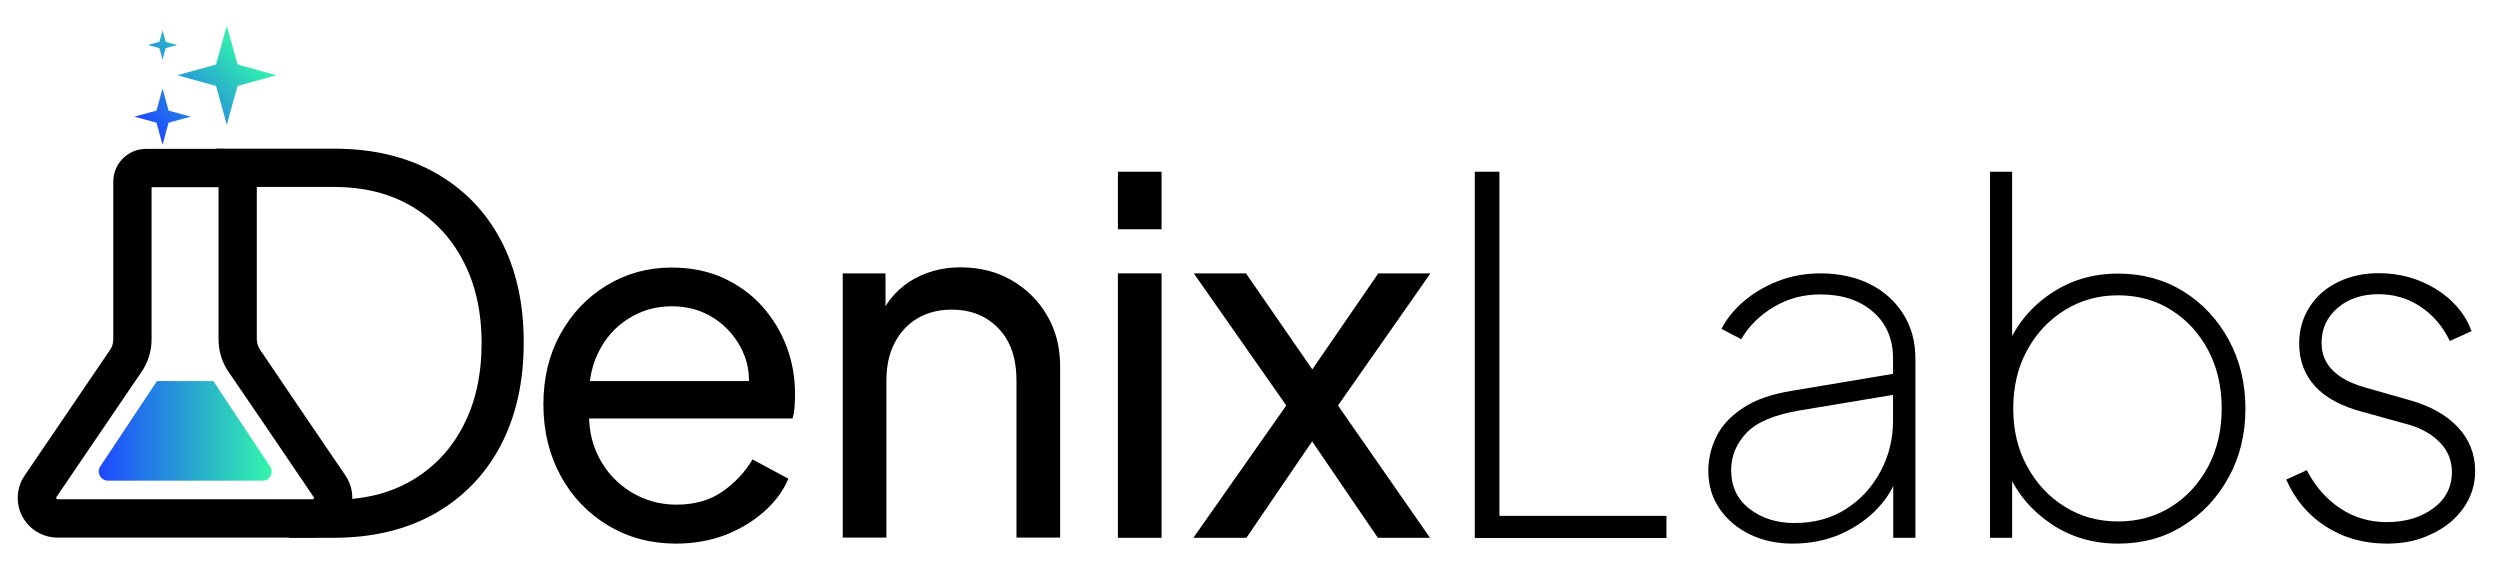 <?xml version="1.0" encoding="utf-8"?>
<!-- Generator: Adobe Illustrator 28.0.0, SVG Export Plug-In . SVG Version: 6.00 Build 0)  -->
<svg version="1.1" id="Layer_1" xmlns="http://www.w3.org/2000/svg" xmlns:xlink="http://www.w3.org/1999/xlink" x="0px" y="0px"
	 viewBox="0 0 1116.6 261.5" style="enable-background:new 0 0 1116.6 261.5;" xml:space="preserve">
<style type="text/css">
	.st0{fill:#FFFFFF;}
	.st1{fill:url(#SVGID_1_);}
	.st2{fill:url(#SVGID_00000010273759017343081890000008853629062974465705_);}
	.st3{fill:url(#SVGID_00000110437975520906458830000005671384973436371850_);}
	.st4{fill:url(#SVGID_00000060719239889514681270000001921865295818896819_);}
	.st5{fill:url(#SVGID_00000032631837276114961870000013788053593818873006_);}
	.st6{fill:url(#SVGID_00000134246068287649704080000018247671532085614220_);}
	.st7{fill:url(#SVGID_00000098181482956298907700000005845501060105249924_);}
	.st8{fill:url(#SVGID_00000146462530334864439530000013297337093673045655_);}
</style>
<path d="M302,242.8c-11.3,0-21.4-2.7-30.4-8.1c-9-5.4-16.1-12.8-21.2-22.2c-5.1-9.4-7.7-20-7.7-31.8c0-11.9,2.5-22.3,7.6-31.5
	c5-9.1,11.9-16.4,20.6-21.7c8.7-5.3,18.4-8,29.1-8c8.6,0,16.4,1.6,23.2,4.7c6.8,3.2,12.6,7.4,17.3,12.7c4.7,5.3,8.4,11.4,10.9,18.1
	c2.5,6.7,3.7,13.8,3.7,21.1c0,1.6-0.1,3.4-0.2,5.3c-0.1,1.9-0.4,3.7-0.9,5.5h-97.5v-16.7H343l-9.2,7.5c1.5-7.9,0.7-14.9-2.2-21
	c-2.9-6.1-7.1-10.9-12.6-14.5c-5.5-3.6-11.8-5.4-19-5.4c-7,0-13.5,1.8-19.3,5.5c-5.9,3.7-10.4,8.8-13.6,15.4
	c-3.2,6.6-4.5,14.3-3.9,23.3c-0.6,8.9,0.8,16.7,4.3,23.3c3.4,6.6,8.2,11.7,14.4,15.5c6.1,3.7,12.9,5.6,20.2,5.6
	c8,0,14.9-1.9,20.5-5.8c5.6-3.9,10.1-8.7,13.5-14.4l16,8.6c-2.2,5.3-5.7,10.1-10.6,14.5s-10.7,7.9-17.4,10.6
	C317.2,241.5,309.8,242.8,302,242.8z"/>
<path d="M376.4,240.2V122.1h19.1v23l-3.3-1.5c2.8-7.6,7.5-13.5,14-17.8c6.6-4.2,14.2-6.4,22.8-6.4c8.5,0,16.1,1.9,22.7,5.7
	s12,9,15.9,15.7c4,6.7,5.9,14.3,5.9,22.9v76.4h-19.5v-70c0-6.9-1.2-12.6-3.6-17.2c-2.4-4.6-5.8-8.2-10.2-10.8
	c-4.4-2.6-9.4-3.8-15.2-3.8c-5.7,0-10.8,1.3-15.1,3.8c-4.4,2.6-7.8,6.2-10.3,11c-2.5,4.8-3.7,10.4-3.7,17v70H376.4z"/>
<path d="M499.3,102.3V76.7h19.5v25.7H499.3z M499.3,240.2V122.1h19.5v118.1H499.3z"/>
<path d="M533,240.2l41.5-59.1l-41.3-59h23.3l35.8,51.8h-12.3l35.6-51.8h23.3l-41.3,59l41.1,59.1h-23.3l-35.3-51.8H592l-35.3,51.8
	H533z"/>
<path d="M658.7,240.2V76.7h11v153.7h74.6v9.9H658.7z"/>
<path d="M800.6,242.8c-7,0-13.4-1.4-19-4.1c-5.6-2.7-10.1-6.5-13.5-11.4c-3.4-4.9-5.1-10.6-5.1-17c0-5.3,1.2-10.4,3.6-15.3
	c2.4-4.9,6.4-9.2,11.9-12.8c5.5-3.7,12.8-6.2,22.1-7.7l48.3-8.1v9.4l-45,7.5c-11.4,1.9-19.4,5.3-23.9,10.1
	c-4.5,4.8-6.8,10.3-6.8,16.5c0,7.3,2.7,13.1,8.1,17.3c5.4,4.2,12.1,6.4,20.2,6.4c8.9,0,16.6-2.1,23.2-6.4
	c6.5-4.2,11.6-9.8,15.3-16.8c3.7-6.9,5.5-14.5,5.5-22.5v-27.9c0-8.6-3-15.6-8.9-20.7c-5.9-5.2-13.8-7.8-23.6-7.8
	c-7.5,0-14.3,1.8-20.6,5.5c-6.3,3.7-11.2,8.5-14.7,14.5l-8.8-4.6c2.2-4.4,5.5-8.5,9.8-12.2c4.3-3.7,9.4-6.8,15.3-9.1
	c5.8-2.3,12.2-3.5,19.1-3.5c8.3,0,15.7,1.6,22.1,4.8c6.4,3.2,11.3,7.7,14.9,13.4c3.6,5.7,5.4,12.3,5.4,19.8v80.1h-9.9v-25.2h0.9
	c-1.9,4.8-5.1,9.4-9.4,13.6c-4.4,4.2-9.7,7.7-15.8,10.3C814.9,241.5,808.1,242.8,800.6,242.8z"/>
<path d="M946,242.8c-11.1,0-21-2.9-29.7-8.7c-8.7-5.8-15.2-13.4-19.4-22.9l1.8-3.7v32.7h-9.9V76.7h9.9v80.8l-1.8-3.7
	c4.2-9.5,10.7-17.2,19.4-22.9c8.7-5.8,18.6-8.7,29.7-8.7c10.8,0,20.5,2.6,29.1,7.9c8.6,5.3,15.3,12.5,20.3,21.6
	c5,9.2,7.5,19.4,7.5,30.8s-2.5,21.7-7.5,30.7c-5,9.1-11.7,16.3-20.3,21.6C966.6,240.2,956.9,242.8,946,242.8z M946,232.9
	c8.9,0,16.9-2.2,23.8-6.6c7-4.4,12.4-10.4,16.5-18c4-7.6,6-16.2,6-25.9s-2-18.3-6-25.9c-4-7.6-9.5-13.6-16.5-18
	c-6.9-4.4-14.9-6.6-23.8-6.6c-8.8,0-16.7,2.2-23.8,6.6c-7.1,4.4-12.7,10.4-16.8,17.9c-4.1,7.5-6.2,16.2-6.2,26
	c0,9.7,2,18.3,6.2,25.9c4.1,7.6,9.7,13.6,16.8,18C929.3,230.8,937.3,232.9,946,232.9z"/>
<path d="M1066.1,242.8c-10.2,0-19.3-2.5-27.2-7.6c-7.9-5-13.8-12-17.8-21l9.2-4.2c3.8,7.3,8.8,13,15,17.1c6.2,4.1,13.1,6.1,20.7,6.1
	c8.2,0,15.1-2,20.7-6.1c5.6-4.1,8.4-9.5,8.4-16.2c0-3.5-0.8-6.7-2.4-9.4c-1.6-2.8-4-5.2-7.1-7.4c-3.2-2.1-7-3.8-11.5-4.9l-19.1-5.3
	c-9.4-2.5-16.4-6.3-21.1-11.5c-4.7-5.2-7-11.5-7-19c0-6.1,1.6-11.6,4.7-16.4c3.1-4.8,7.4-8.5,12.8-11.1c5.4-2.6,11.4-3.9,18-3.9
	c9.4,0,17.9,2.4,25.6,7.1c7.7,4.8,13,11,15.9,18.8l-9.7,4.4c-3.2-6.6-7.6-11.7-13.2-15.4c-5.6-3.7-11.8-5.5-18.7-5.5
	c-7.3,0-13.4,2-18.2,6.1c-4.8,4.1-7.2,9.3-7.2,15.6c0,3.2,0.7,6.1,2.2,8.7c1.5,2.6,3.7,4.8,6.6,6.7c2.9,1.9,6.5,3.4,10.8,4.6
	l19.3,5.5c9.5,2.6,16.8,6.7,22,12.2c5.1,5.5,7.7,12,7.7,19.6c0,6.2-1.8,11.7-5.3,16.6c-3.5,4.9-8.2,8.8-14.2,11.5
	C1080.3,241.4,1073.6,242.8,1066.1,242.8z"/>
<linearGradient id="SVGID_1_" gradientUnits="userSpaceOnUse" x1="44.074" y1="192.402" x2="121.264" y2="192.402">
	<stop  offset="0" style="stop-color:#1D47FF"/>
	<stop  offset="1" style="stop-color:#32F7AA"/>
</linearGradient>
<path class="st1" d="M44.8,208.3l25.3-38.1h25.2l25.3,38.1c1.8,2.7-0.1,6.4-3.4,6.4h-69C44.9,214.6,43,211,44.8,208.3z"/>
<path d="M154.3,212.4L130.9,178l-14.6-21.6c-0.7-1-1.2-2.1-1.4-3.3c-0.2-0.8-0.2-1.4-0.2-1.6c0-10,0-48.9,0-70.4
	c0-8.1-6.6-14.6-14.6-14.6H65.2c-8.1,0-14.6,6.6-14.6,14.6v70.4c0,1.8-0.5,3.5-1.6,5l-38,55.9c-3.7,5.4-4.1,12.5-1,18.3
	c3.1,5.8,9.1,9.4,15.7,9.4h113.1c5.6,0,11.1-2.3,14.6-6.7C158.4,227.2,158.6,218.7,154.3,212.4z M140.2,222.7
	c-0.2,0.3-0.4,0.3-0.6,0.3H25.8c-0.2,0-0.4,0-0.6-0.3c-0.2-0.3-0.1-0.5,0-0.7l38-55.9c3-4.3,4.5-9.4,4.5-14.6V83.6h29.9v67.9
	c0,5.2,1.5,10.3,4.5,14.6l16.5,24.2l21.5,31.7C140.2,222.2,140.3,222.4,140.2,222.7z"/>
<path d="M223.6,107.1c-6.9-13-16.8-23-29.5-30.1c-12.8-7.1-27.8-10.6-45-10.6H96.5l8.9,46l5,42.3V83.5h38.7c13.4,0,25,2.9,34.7,8.6
	c9.8,5.8,17.5,13.8,23,24.3c5.5,10.4,8.3,22.7,8.3,36.8c0,14.1-2.7,26.5-8.2,37c-5.4,10.5-13.1,18.6-23,24.4
	c-9.9,5.8-21.5,8.6-34.9,8.6l-20.2,17h20.2c17.3,0,32.3-3.6,45-10.7c12.7-7.2,22.6-17.3,29.5-30.3c6.9-13.1,10.4-28.4,10.4-45.9
	C234,135.5,230.5,120.1,223.6,107.1z"/>
<linearGradient id="SVGID_00000054267989413953063960000011185229390590443956_" gradientUnits="userSpaceOnUse" x1="64.675" y1="56.782" x2="105.639" y2="15.818">
	<stop  offset="0" style="stop-color:#1D47FF"/>
	<stop  offset="1" style="stop-color:#32F7AA"/>
</linearGradient>
<path style="fill:url(#SVGID_00000054267989413953063960000011185229390590443956_);" d="M101.3,11.5l4.8,17.3l17.3,4.8l-17.3,4.8
	l-4.8,17.3l-4.8-17.3l-17.3-4.8l17.3-4.8L101.3,11.5z M69.9,49.4L60,52.1l9.9,2.7l2.7,9.9l2.7-9.9l9.9-2.7l-9.9-2.7l-2.7-9.9
	L69.9,49.4z M71.2,18.7l-5.2,1.4l5.2,1.4l1.4,5.2l1.4-5.2l5.2-1.4l-5.2-1.4l-1.4-5.2L71.2,18.7z"/>
</svg>
